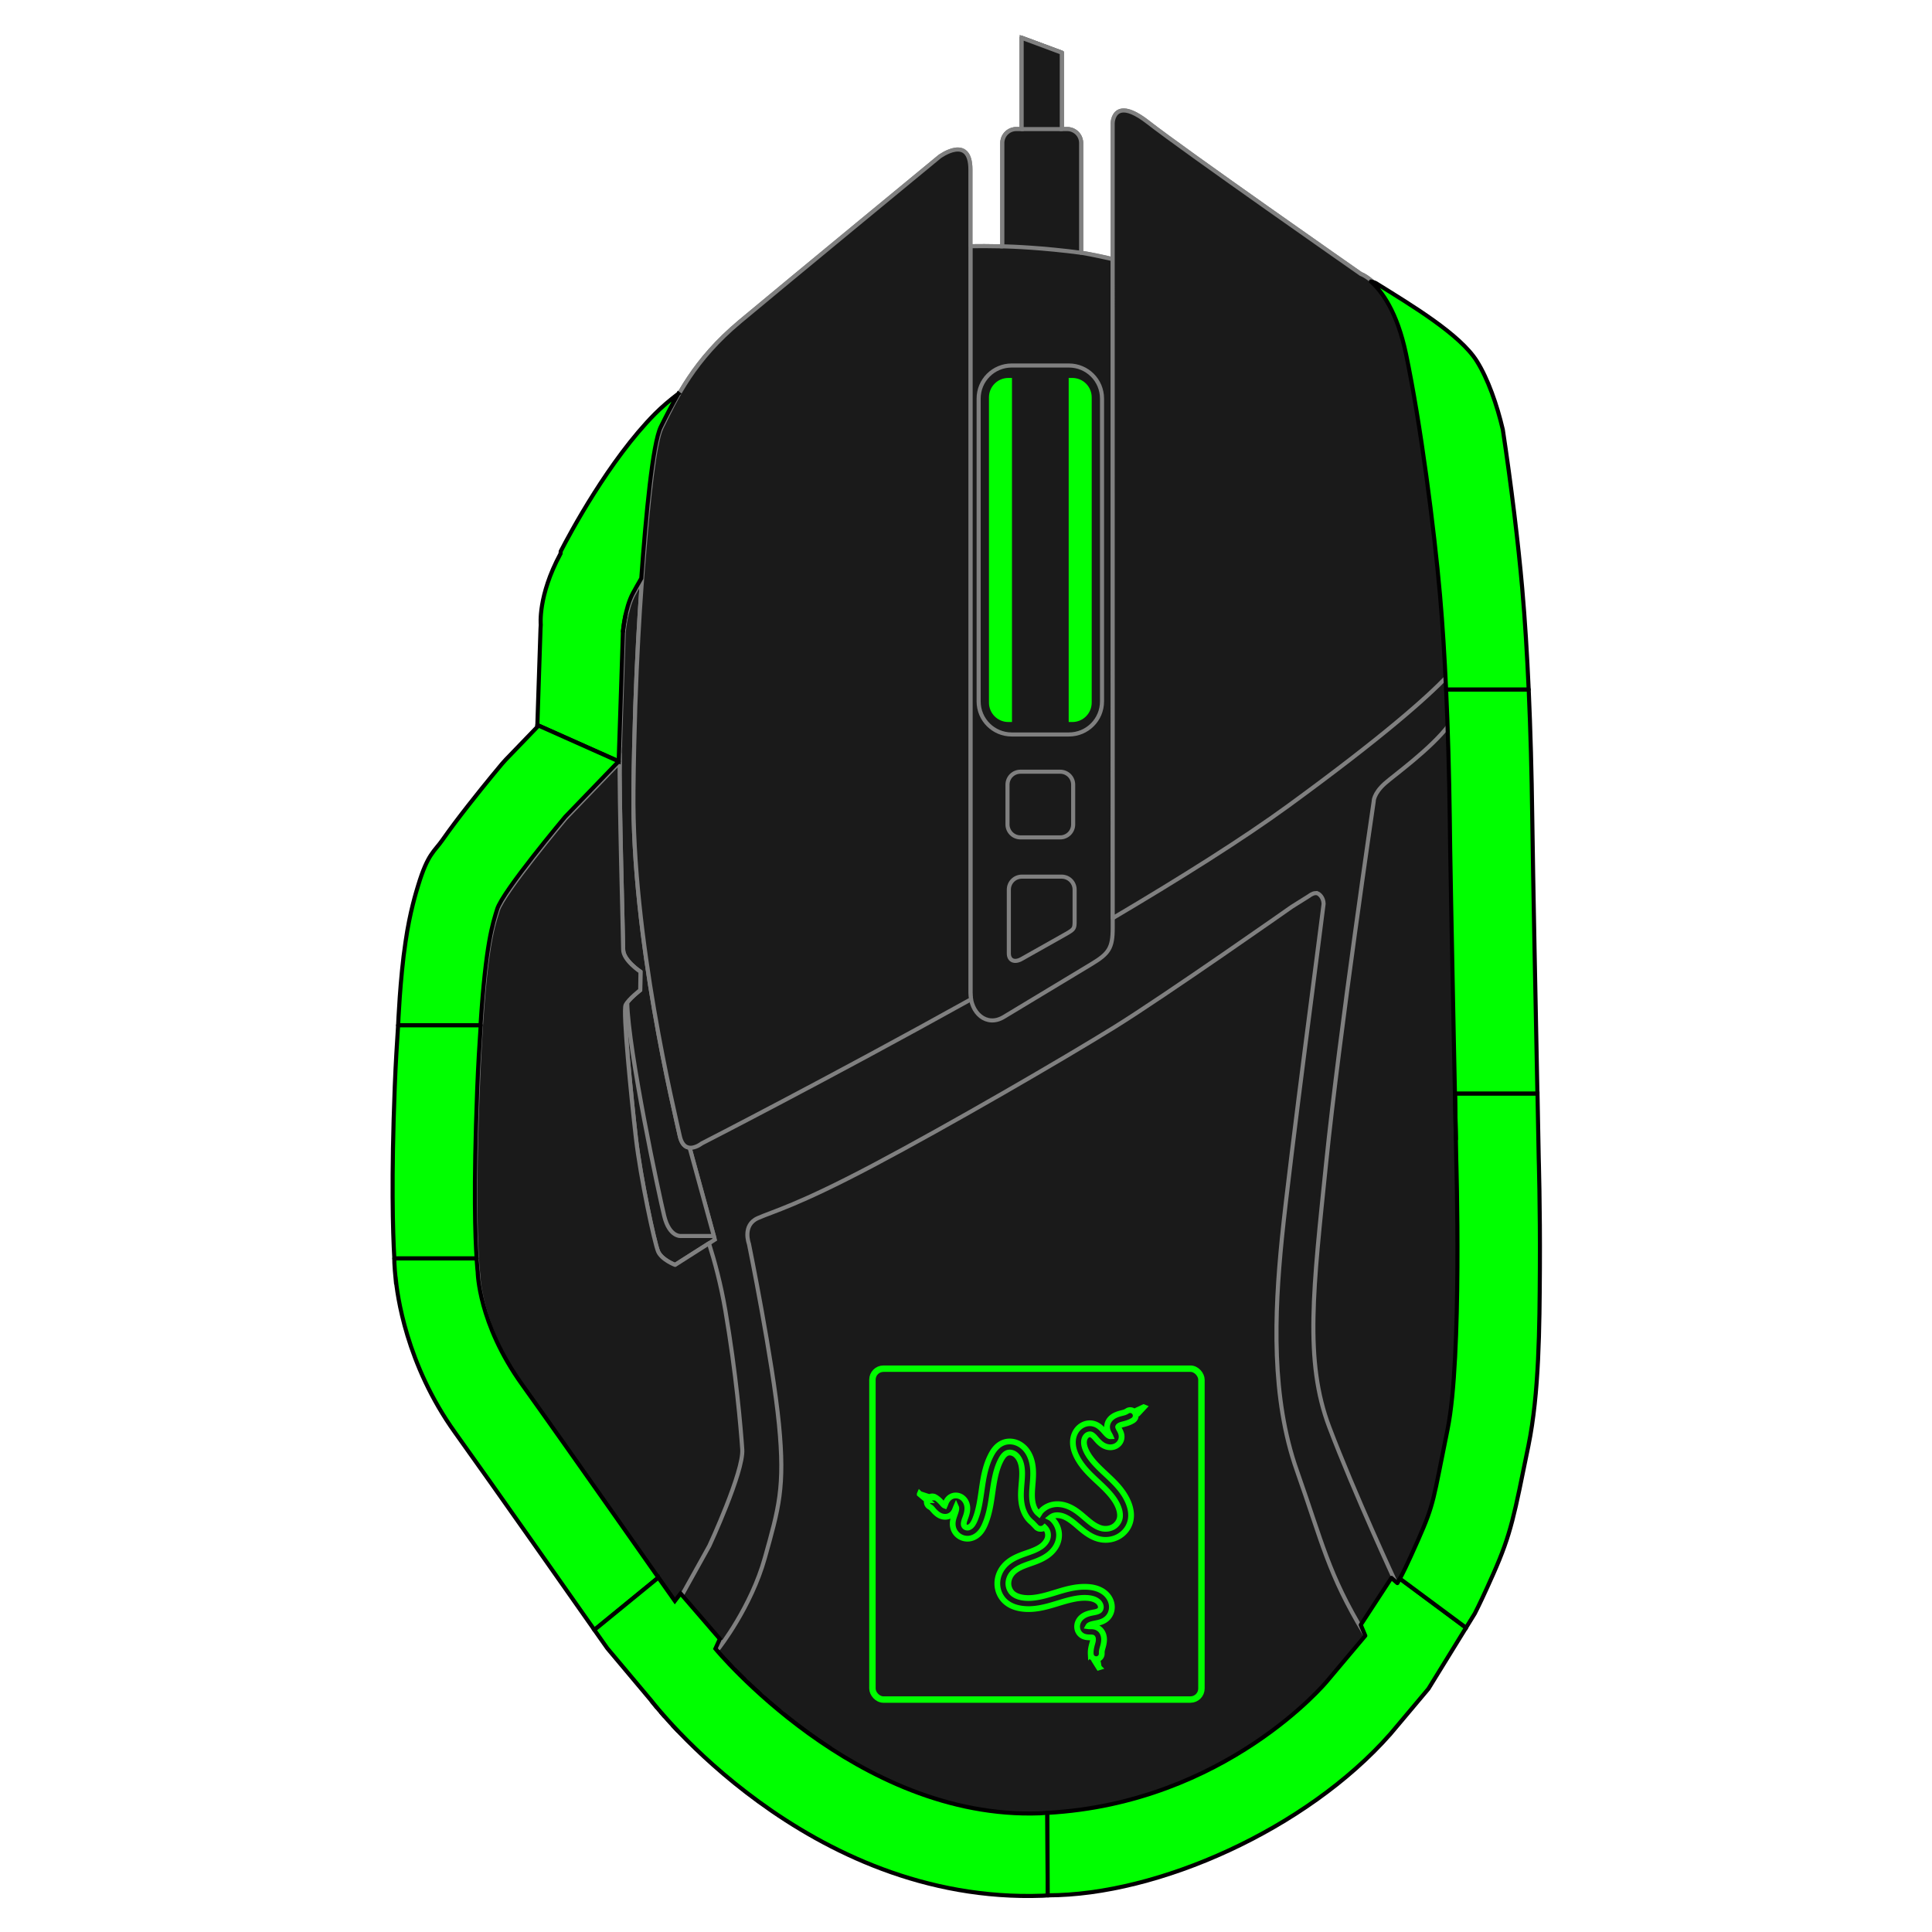 <?xml version="1.0" encoding="UTF-8" standalone="no"?>
<!-- Created with Inkscape (http://www.inkscape.org/) -->

<svg
   width="7.5in"
   height="7.5in"
   viewBox="0 0 190.5 190.5"
   version="1.1"
   id="svg5"
   xmlns:xlink="http://www.w3.org/1999/xlink"
   xmlns="http://www.w3.org/2000/svg"
   xmlns:svg="http://www.w3.org/2000/svg">
  <defs
     id="defs2">
    <linearGradient
       id="linearGradient1109">
      <stop
         style="stop-color:#646464;stop-opacity:1"
         offset="0"
         id="stop1105" />
      <stop
         style="stop-color:#4e4e4e;stop-opacity:0"
         offset="1"
         id="stop1107" />
    </linearGradient>
    <linearGradient
       xlink:href="#linearGradient1109"
       id="linearGradient1111"
       x1="73.357"
       y1="91.769"
       x2="73.357"
       y2="175.341"
       gradientUnits="userSpaceOnUse" />
    <linearGradient
       xlink:href="#linearGradient1109"
       id="linearGradient1140"
       gradientUnits="userSpaceOnUse"
       x1="73.357"
       y1="91.769"
       x2="73.357"
       y2="175.341"
       gradientTransform="matrix(-1,0,0,1,277.7,5.009)" />
    <linearGradient
       xlink:href="#linearGradient1109"
       id="linearGradient1145"
       gradientUnits="userSpaceOnUse"
       gradientTransform="matrix(-1,0,0,1,232.624,5.072)"
       x1="73.357"
       y1="91.769"
       x2="73.357"
       y2="175.341" />
    <linearGradient
       xlink:href="#linearGradient1109"
       id="linearGradient1147"
       gradientUnits="userSpaceOnUse"
       x1="73.357"
       y1="91.769"
       x2="73.357"
       y2="175.341"
       gradientTransform="translate(-45.114,-0.011)" />
  </defs>
  <g
     id="g311"
     transform="translate(38.503,3.416)">
    <g
       id="layer1"
       transform="matrix(0.805,0,0,0.805,-28.697,-25.042)">
      <g
         id="g7320"
         style="fill:#1a1a1a;stroke:#808080">
        <g
           id="g6374"
           transform="translate(7.109,24.322)"
           style="fill:#1a1a1a;stroke:#808080">
          <path
             id="rect2503"
             style="opacity:1;fill:#1a1a1a;stroke:#808080;stroke-width:1.89;stroke-linecap:round;stroke-linejoin:round"
             d="m 399.428,27.047 v 42.207 h -2.473 c -3.577,0 -6.455,2.88 -6.455,6.457 v 47.746 c -5.95,-0.14 -11.007,-0.122 -14.75,-0.065 V 88 c 0,-16.5 -14.25,-6 -14.25,-6 0,0 -71,58.5 -92.25,76.25 C 248,176 240,193 233,207.25 c -3.777,7.689 -6.876,40.721 -9.018,70.1 -1.459,2.522 -2.853,4.975 -3.895,6.908 -3.712,6.894 -4.598,17.678 -4.598,17.678 L 213.512,362.062 188.75,387.75 c 0,0 -29,34.5 -31.5,42.75 -2.5,8.25 -6.75,18.75 -9.25,83.75 -2.5,65 0.25,84.25 0.25,84.25 0,0 0.25,23.75 20.5,52 20.25,28.25 70.75,100.25 70.75,100.25 l 2.656,-3.463 18.182,21.053 -2.066,4.527 c 0,0 65.407,79.373 150.26,76.191 84.853,-3.182 132.76,-60.988 132.76,-60.988 l 17.854,-21.213 -2.1,-5.027 14.199,-21.752 L 574,742.5 c 0,0 1.75,-2.25 9.5,-19.75 7.75,-17.5 7,-18.5 13.75,-51.5 6.75,-33 4,-125 4,-125 0,0 -2.5,-120.5 -3,-158 -0.5,-37.5 -1.75,-71.75 -4.5,-103 C 591,254 584.75,205.75 578,173.5 c -6.75,-32.25 -21.75,-37.25 -21.75,-37.25 0,0 -82,-57.25 -98.25,-70 -16.25,-12.75 -16.5,0.25 -16.5,0.25 v 62.887 c -4.634,-1.203 -9.54,-2.2 -14.586,-2.979 5.6e-4,-0.035 0.002,-0.07 0.002,-0.105 V 75.711 c 0,-3.577 -2.88,-6.457 -6.457,-6.457 h -2.471 v -35.312 z"
             transform="scale(0.265)" />
          <path
             id="rect12303"
             style="opacity:1;fill:#1a1a1a;stroke:#808080;stroke-width:1.891;stroke-linecap:round;stroke-linejoin:round"
             d="m 399.428,27.047 v 42.207 h -2.473 c -3.577,0 -6.455,2.88 -6.455,6.457 v 47.746 c -5.945,-0.14 -10.996,-0.122 -14.738,-0.065 V 468.469 c 0,9.301 7.423,15.995 15.387,11.191 l 40.609,-24.492 c 7.964,-4.804 9.762,-7.336 9.762,-16.637 0.027,-18.223 -0.019,-309.145 -0.019,-309.145 0,0 -9.54,-2.2 -14.586,-2.979 5.6e-4,-0.035 0.002,-0.07 0.002,-0.105 V 75.711 c 0,-3.577 -2.88,-6.457 -6.457,-6.457 h -2.471 v -35.312 z"
             transform="scale(0.265)" />
          <path
             id="path9809"
             style="fill:#1a1a1a;fill-rule:evenodd;stroke:#808080;stroke-width:1.89;stroke-linecap:butt;stroke-linejoin:miter;stroke-miterlimit:4;stroke-dasharray:none;stroke-opacity:1"
             d="m 399.428,27.047 v 42.207 h -2.473 c -3.577,0 -6.455,2.88 -6.455,6.457 v 47.73 c 4.549,0.111 18.456,0.627 36.688,3.021 -0.094,-0.015 -0.179,-0.04 -0.273,-0.055 5.6e-4,-0.035 0.002,-0.07 0.002,-0.105 V 75.711 c 0,-3.577 -2.88,-6.457 -6.457,-6.457 h -2.471 v -35.312 z"
             transform="scale(0.265)" />
          <path
             id="rect9508"
             style="opacity:1;fill:#1a1a1a;stroke:#808080;stroke-width:1.89;stroke-linecap:round;stroke-linejoin:round;stroke-miterlimit:4;stroke-dasharray:none"
             d="m 399.428,27.047 v 42.205 h 18.561 V 33.941 Z"
             transform="scale(0.265)" />
          <path
             id="rect14822"
             style="opacity:1;fill:#1a1a1a;stroke:#808080;stroke-width:0.5;stroke-linecap:round;stroke-linejoin:round"
             d="m 104.639,47.312 h 6.997 c 2.249,0 4.059,1.81 4.059,4.059 v 37.077 c 0,2.249 -1.81,4.059 -4.059,4.059 h -6.997 c -2.249,0 -4.059,-1.81 -4.059,-4.059 V 51.37 c 0,-2.249 1.81,-4.059 4.059,-4.059 z" />
          <path
             id="rect15161"
             style="opacity:1;fill:#1a1a1a;stroke:#808080;stroke-width:0.5;stroke-linecap:round;stroke-linejoin:round"
             d="m 105.705,97.067 h 4.864 c 0.881,0 1.59,0.709 1.59,1.59 v 4.864 c 0,0.881 -0.709,1.59 -1.59,1.59 h -4.864 c -0.881,0 -1.59,-0.709 -1.59,-1.59 v -4.864 c 0,-0.881 0.709,-1.59 1.59,-1.59 z" />
          <path
             id="rect15161-3"
             style="fill:#1a1a1a;stroke:#808080;stroke-width:1.89;stroke-linecap:round;stroke-linejoin:round;stroke-miterlimit:4;stroke-dasharray:none"
             d="m 399.516,414.795 c -0.006,0 -0.012,1e-5 -0.017,2e-5 -3.322,0.009 -5.992,2.686 -5.992,6.01 v 11.076 7.312 11.076 c 0,3.33 2.68,4.453 6.01,2.52 l 20.826,-11.738 c 3.33,-1.933 3.57,-2.354 3.57,-5.684 v -6.043 -6.621 -1.898 c 0,-3.33 -2.678,-6.01 -6.008,-6.01 z"
             transform="scale(0.265)" />
          <path
             id="path17169"
             style="fill:#1a1a1a;fill-rule:evenodd;stroke:#808080;stroke-width:1.89;stroke-linecap:butt;stroke-linejoin:miter;stroke-miterlimit:4;stroke-dasharray:none;stroke-opacity:1"
             d="m 224.734,267.943 c -0.247,3.15 -0.526,6.303 -0.752,9.406 -1.459,2.522 -2.853,4.975 -3.895,6.908 -3.712,6.894 -4.598,17.678 -4.598,17.678 l -1.695,51.51 c 0.004,0.202 3.1e-4,0.397 -0.014,0.586 -0.01,0.133 -0.015,0.387 -0.023,0.537 l -0.115,3.52 c -0.345,19.448 1.607,85.811 1.607,90.412 0,5 8,10.25 8,10.25 l -0.125,8.5 c 0,0 -5.375,4.125 -6.75,6.875 -1.375,2.75 2.625,42.875 4.75,61.375 2.125,18.5 8.625,48.625 10.25,52.5 1.625,3.875 7.875,6.25 7.875,6.25 l 18.363,-11.693 -11.666,-42.518 C 244.07,539.854 242.236,538.552 241.375,534.5 239.25,524.5 219.25,443.25 220,375 c 0.605,-55.062 3.483,-92.265 4.736,-107.055 z"
             transform="scale(0.265)" />
          <path
             id="path18144"
             style="fill:#1a1a1a;fill-rule:evenodd;stroke:#808080;stroke-width:1.89;stroke-linecap:butt;stroke-linejoin:miter;stroke-miterlimit:4;stroke-dasharray:none;stroke-opacity:1"
             d="m 224.734,267.943 c -0.247,3.15 -0.526,6.303 -0.752,9.406 -1.459,2.522 -2.853,4.975 -3.895,6.908 -3.712,6.894 -4.598,17.678 -4.598,17.678 l -1.695,51.51 c 0.004,0.202 3.1e-4,0.397 -0.014,0.586 -0.01,0.133 -0.015,0.387 -0.023,0.537 l -0.115,3.52 c -0.345,19.448 1.607,85.811 1.607,90.412 0,5 8,10.25 8,10.25 l -0.125,8.5 c 0,0 -4.051,3.112 -6.018,5.732 0.557,22.594 14.695,88.835 17.121,98.713 2.475,10.076 7.955,9.193 7.955,9.193 h 14.971 l -11.197,-40.812 C 244.077,539.895 242.237,538.558 241.375,534.5 239.25,524.5 219.25,443.25 220,375 c 0.605,-55.062 3.483,-92.265 4.736,-107.055 z"
             transform="scale(0.265)" />
          <path
             id="path19387"
             style="opacity:1;fill:#1a1a1a;stroke:#808080;stroke-width:1.89;stroke-linecap:round;stroke-linejoin:round"
             d="M 445.639,60.727 C 441.598,61.422 441.5,66.5 441.5,66.5 v 62.887 c 0,0 0.044,278.89 0.019,304.609 31.128,-18.41 60.11,-36.591 81.209,-51.982 44.006,-32.102 64.019,-49.999 73.48,-59.869 C 595.558,309.457 594.79,297.066 593.75,285.25 591,254 584.75,205.75 578,173.5 c -6.75,-32.25 -21.75,-37.25 -21.75,-37.25 0,0 -82,-57.25 -98.25,-70 -6.094,-4.781 -9.937,-5.941 -12.361,-5.523 z M 368.625,78.812 C 365.062,79.375 361.5,82 361.5,82 c 0,0 -71,58.5 -92.25,76.25 C 248,176 240,193 233,207.25 c -3.305,6.727 -6.048,32.853 -8.127,58.959 C 223.688,280.02 220.623,318.28 220,375 c -0.75,68.25 19.25,149.5 21.375,159.5 2.125,10 10.178,3.607 10.178,3.607 0,0 58.645,-30.012 124.508,-66.646 -0.176,-0.962 -0.299,-1.953 -0.299,-2.992 V 123.393 c -0.003,4e-5 -0.009,-5e-5 -0.012,0 V 88 c 0,-8.25 -3.562,-9.75 -7.125,-9.188 z"
             transform="scale(0.265)" />
          <path
             id="path20556"
             style="opacity:1;fill:#1a1a1a;stroke:#808080;stroke-width:1.89;stroke-linecap:round;stroke-linejoin:round;stroke-miterlimit:4;stroke-dasharray:none"
             d="m 213.795,353.475 -0.035,1.053 c 0.008,-0.152 0.012,-0.374 0.021,-0.496 0.013,-0.179 0.017,-0.365 0.014,-0.557 z m -0.152,4.613 -0.131,3.975 L 188.75,387.75 c 0,0 -29,34.5 -31.5,42.75 -2.5,8.25 -6.75,18.75 -9.25,83.75 -2.5,65 0.25,84.25 0.25,84.25 0,0 0.25,23.75 20.5,52 20.25,28.25 70.75,100.25 70.75,100.25 l 2.656,-3.463 0.016,0.019 12.916,-23.229 c 0,0 15.91,-34.296 15.203,-44.549 -0.707,-10.253 -2.828,-35.001 -7.777,-63.992 -2.118,-12.407 -4.996,-23.006 -7.615,-31.252 L 239.25,594.25 c 0,0 -6.25,-2.375 -7.875,-6.25 -1.625,-3.875 -8.125,-34 -10.25,-52.5 -2.125,-18.5 -6.125,-58.625 -4.75,-61.375 1.375,-2.75 6.75,-6.875 6.75,-6.875 l 0.125,-8.5 c 0,0 -8,-5.25 -8,-10.25 0,-4.601 -1.952,-70.964 -1.607,-90.412 z"
             transform="scale(0.265)" />
          <path
             id="path21113"
             style="fill:#1a1a1a;fill-rule:evenodd;stroke:#808080;stroke-width:1.89;stroke-linecap:butt;stroke-linejoin:miter;stroke-miterlimit:4;stroke-dasharray:none;stroke-opacity:1"
             d="m 597.107,344.48 c -8.227,11.091 -25.791,23.646 -29.83,27.281 -5.303,4.773 -5.127,8.309 -5.127,8.309 0,0 -15.909,107.834 -21.92,166.523 -6.01,58.69 -10.253,91.924 1.414,122.684 11.638,30.683 30.632,71.588 30.727,71.791 L 574,742.5 c 0,0 1.75,-2.25 9.5,-19.75 7.75,-17.5 7,-18.5 13.75,-51.5 6.75,-33 4,-125 4,-125 0,0 -2.5,-120.5 -3,-158 -0.203,-15.242 -0.641,-29.585 -1.143,-43.77 z"
             transform="scale(0.265)" />
          <path
             id="path21991"
             style="fill:#1a1a1a;fill-rule:evenodd;stroke:#808080;stroke-width:1.89;stroke-linecap:butt;stroke-linejoin:miter;stroke-miterlimit:4;stroke-dasharray:none;stroke-opacity:1"
             d="m 535.283,422.402 c -1.498,0.068 -2.965,1.287 -2.965,1.287 L 524.25,428.75 c 0,0 -58,40.75 -81.75,55.5 -23.75,14.75 -76.75,45.5 -111.75,64 -35,18.5 -45.875,21.125 -53.25,24.375 -7.375,3.25 -4.125,11.875 -4.125,11.875 0,0 11,54 13.875,83.375 2.875,29.375 -0.125,38.875 -6.5,61.75 -6.375,22.875 -21.25,41.75 -21.25,41.75 l -0.852,0.666 -0.377,0.826 c 0,0 65.407,79.373 150.26,76.191 84.853,-3.182 132.76,-60.988 132.76,-60.988 l 17.789,-21.137 c -0.429,-0.794 -0.874,-1.586 -1.35,-2.375 -16.617,-27.577 -19.269,-41.719 -31.113,-75.307 C 514.773,655.664 516.187,617.305 519.723,581.949 523.258,546.594 539,428.5 539,427.375 c 0,-1.125 -0.45,-3.289 -2.262,-4.57 -0.453,-0.32 -0.956,-0.425 -1.455,-0.402 z"
             transform="scale(0.265)" />
        </g>
      </g>
      <g
         id="x0-y0"
         style="stroke-width:1.406;stroke-miterlimit:4;stroke-dasharray:none"
         transform="matrix(0.56,0,0,0.56,61.354,75.225)"
         class="LED">
        <rect
           style="fill:none;fill-opacity:1;fill-rule:evenodd;stroke:#00ff00;stroke-width:1.406;stroke-linecap:round;stroke-miterlimit:4;stroke-dasharray:none;stroke-opacity:1;paint-order:markers fill stroke"
           id="logo-outline"
           width="71.961"
           height="72.373"
           x="59.514"
           y="213.01"
           ry="2.405" />
        <path
           style="color:#000000;font-style:normal;font-variant:normal;font-weight:normal;font-stretch:normal;font-size:medium;line-height:normal;font-family:sans-serif;font-variant-ligatures:normal;font-variant-position:normal;font-variant-caps:normal;font-variant-numeric:normal;font-variant-alternates:normal;font-feature-settings:normal;text-indent:0;text-align:start;text-decoration:none;text-decoration-line:none;text-decoration-style:solid;text-decoration-color:#000000;letter-spacing:normal;word-spacing:normal;text-transform:none;writing-mode:lr-tb;direction:ltr;text-orientation:mixed;dominant-baseline:auto;baseline-shift:baseline;text-anchor:start;white-space:normal;shape-padding:0;clip-rule:nonzero;display:inline;overflow:visible;visibility:visible;opacity:1;isolation:auto;mix-blend-mode:normal;color-interpolation:sRGB;color-interpolation-filters:linearRGB;solid-color:#000000;solid-opacity:1;vector-effect:none;fill:none;fill-opacity:1;fill-rule:evenodd;stroke:#00ff00;stroke-width:1.259;stroke-linecap:round;stroke-linejoin:miter;stroke-miterlimit:4;stroke-dasharray:none;stroke-dashoffset:0;stroke-opacity:1;color-rendering:auto;image-rendering:auto;shape-rendering:auto;text-rendering:auto;enable-background:accumulate"
           d="m 118.844,221.443 -2.103,0.984 a 1.208,1.208 0 0 0 -0.87,-0.354 1.208,1.208 0 0 0 -0.651,0.205 c -0.162,0.105 -0.336,0.193 -0.516,0.262 -0.44,0.169 -1.147,0.246 -1.984,0.621 -0.423,0.189 -0.87,0.465 -1.241,0.9 -0.381,0.447 -0.657,1.032 -0.647,1.722 0.011,0.734 0.316,1.248 0.511,1.595 0.109,0.194 0.177,0.323 0.214,0.411 -0.058,0.002 -0.155,-0.013 -0.262,-0.061 -0.113,-0.05 -0.243,-0.136 -0.385,-0.258 -0.286,-0.245 -0.601,-0.647 -1.032,-1.11 -0.436,-0.47 -1.014,-1.011 -1.862,-1.272 -0.911,-0.281 -1.851,-0.132 -2.631,0.306 -0.769,0.431 -1.32,1.105 -1.648,1.858 -0.375,0.861 -0.442,1.772 -0.328,2.618 0.113,0.839 0.4,1.601 0.734,2.282 1.202,2.448 3.18,4.207 4.944,5.853 1.757,1.639 3.391,3.286 4.179,5.224 0.364,0.894 0.51,1.821 0.319,2.579 -0.181,0.718 -0.709,1.4 -1.377,1.788 -0.674,0.392 -1.543,0.532 -2.343,0.385 -0.767,-0.142 -1.552,-0.547 -2.304,-1.088 -0.756,-0.544 -1.496,-1.229 -2.33,-1.919 -0.835,-0.691 -1.777,-1.393 -2.92,-1.853 -1.157,-0.466 -2.516,-0.667 -3.842,-0.258 -0.84,0.259 -1.591,0.744 -2.172,1.403 -0.141,0.16 -0.232,0.353 -0.35,0.529 -0.22,-0.185 -0.438,-0.38 -0.608,-0.612 -0.453,-0.617 -0.729,-1.426 -0.848,-2.295 -0.119,-0.874 -0.087,-1.821 -0.013,-2.815 0.074,-0.995 0.19,-2.047 0.188,-3.16 -0.002,-1.116 -0.125,-2.301 -0.564,-3.449 -0.408,-1.066 -1.096,-2.097 -2.151,-2.789 -0.528,-0.347 -1.137,-0.596 -1.792,-0.695 -0.329,-0.05 -0.665,-0.063 -1.001,-0.031 -0.336,0.032 -0.671,0.109 -0.997,0.232 -0.71,0.268 -1.278,0.72 -1.722,1.22 -0.44,0.496 -0.753,1.028 -1.014,1.534 -1.218,2.361 -1.636,4.924 -1.984,7.326 -0.348,2.398 -0.652,4.715 -1.491,6.74 -0.212,0.513 -0.441,0.944 -0.708,1.25 -0.256,0.294 -0.575,0.482 -0.822,0.52 -0.194,0.03 -0.433,-0.026 -0.59,-0.131 -0.156,-0.104 -0.289,-0.301 -0.328,-0.476 -0.048,-0.215 -10e-4,-0.584 0.149,-1.04 0.153,-0.466 0.416,-1.039 0.551,-1.788 0.068,-0.376 0.099,-0.797 0.035,-1.241 -0.065,-0.449 -0.226,-0.911 -0.533,-1.329 -0.313,-0.425 -0.756,-0.774 -1.324,-0.935 -0.582,-0.165 -1.22,-0.113 -1.788,0.236 -0.411,0.253 -0.666,0.591 -0.839,0.896 -0.17,0.299 -0.256,0.561 -0.328,0.756 -0.044,0.121 -0.074,0.178 -0.1,0.236 -0.044,-0.018 -0.085,-0.024 -0.166,-0.087 -0.242,-0.188 -0.557,-0.66 -1.158,-1.193 -0.249,-0.22 -0.521,-0.415 -0.813,-0.573 a 1.208,1.208 0 0 0 -1.32,0.092 l -0.214,-0.184 -1.783,-0.586 -0.004,-0.004 -0.004,0.009 v 0.004 l 1.595,1.342 a 1.208,1.208 0 0 0 0.581,1.451 c 0.129,0.07 0.253,0.156 0.363,0.254 0.267,0.237 0.602,0.769 1.276,1.294 0.342,0.266 0.774,0.512 1.32,0.603 0.567,0.094 1.202,0.009 1.753,-0.402 0.324,-0.241 0.524,-0.525 0.664,-0.782 0.138,-0.253 0.215,-0.474 0.275,-0.638 0.047,-0.127 0.073,-0.184 0.105,-0.258 0.02,0.045 0.043,0.076 0.052,0.144 0.018,0.119 0.011,0.279 -0.022,0.463 -0.067,0.373 -0.265,0.852 -0.468,1.469 -0.206,0.626 -0.409,1.42 -0.21,2.317 0.179,0.81 0.658,1.501 1.342,1.958 0.682,0.456 1.5,0.636 2.304,0.511 0.963,-0.149 1.724,-0.691 2.273,-1.32 0.538,-0.617 0.863,-1.296 1.119,-1.915 1.003,-2.424 1.305,-4.95 1.648,-7.317 0.343,-2.363 0.75,-4.643 1.74,-6.561 0.211,-0.409 0.429,-0.766 0.673,-1.04 0.241,-0.271 0.515,-0.468 0.769,-0.564 0.23,-0.087 0.513,-0.116 0.787,-0.074 0.276,0.042 0.562,0.153 0.822,0.323 0.521,0.342 0.958,0.94 1.224,1.635 0.293,0.766 0.405,1.658 0.407,2.592 0.002,0.936 -0.105,1.928 -0.184,2.977 -0.078,1.049 -0.132,2.161 0.026,3.318 0.159,1.162 0.539,2.365 1.298,3.401 0.309,0.421 0.678,0.792 1.084,1.119 l 0.879,0.922 a 1.208,1.208 0 0 0 0.927,0.385 1.208,1.208 0 0 0 0.052,0 1.208,1.208 0 0 0 0.844,-0.319 c 0.272,0.262 0.497,0.584 0.616,0.94 0.136,0.404 0.16,0.865 0.066,1.281 -0.151,0.662 -0.631,1.326 -1.276,1.832 -0.657,0.514 -1.5,0.898 -2.422,1.241 -0.923,0.344 -1.941,0.653 -2.977,1.119 -1.04,0.468 -2.102,1.106 -2.937,2.085 -0.892,1.045 -1.425,2.387 -1.421,3.794 0.004,1.414 0.557,2.804 1.595,3.812 1.069,1.037 2.448,1.495 3.742,1.674 2.729,0.377 5.317,-0.375 7.654,-1.088 2.327,-0.711 4.56,-1.397 6.675,-1.255 0.584,0.039 1.123,0.143 1.582,0.332 0.453,0.186 0.839,0.47 1.08,0.796 0.203,0.275 0.318,0.606 0.315,0.887 -0.002,0.268 -0.131,0.548 -0.284,0.691 -0.156,0.145 -0.48,0.291 -0.927,0.393 -0.456,0.104 -1.053,0.171 -1.735,0.411 -0.343,0.12 -0.705,0.29 -1.049,0.542 -0.347,0.255 -0.668,0.587 -0.896,1.023 -0.232,0.443 -0.353,0.962 -0.28,1.517 0.075,0.567 0.348,1.11 0.844,1.499 0.396,0.311 0.818,0.429 1.176,0.485 0.351,0.055 0.631,0.05 0.839,0.052 0.329,0.004 0.495,0.051 0.49,0.048 -0.016,-0.009 0.041,0.037 0.07,0.118 0.034,0.095 0.052,0.259 0.031,0.468 -0.044,0.427 -0.301,1.041 -0.437,1.906 -0.056,0.355 -0.075,0.716 -0.057,1.075 a 1.208,1.208 0 0 0 0.712,1.053 l 0.052,0.302 0.997,1.595 0.013,-0.004 -0.004,-0.004 -0.323,-1.81 a 1.208,1.208 0 0 0 0.966,-1.255 c -0.009,-0.192 3.8e-4,-0.386 0.031,-0.577 0.073,-0.466 0.36,-1.12 0.455,-2.033 0.048,-0.461 0.029,-0.986 -0.162,-1.526 -0.196,-0.553 -0.564,-1.084 -1.167,-1.421 -0.641,-0.358 -1.236,-0.35 -1.635,-0.354 -0.223,-0.002 -0.369,-0.004 -0.463,-0.018 0.028,-0.051 0.085,-0.127 0.179,-0.197 0.1,-0.073 0.243,-0.143 0.42,-0.205 0.355,-0.125 0.856,-0.196 1.473,-0.337 0.626,-0.143 1.382,-0.375 2.033,-0.979 0.699,-0.649 1.042,-1.536 1.053,-2.43 0.011,-0.882 -0.295,-1.696 -0.782,-2.356 -0.558,-0.755 -1.317,-1.267 -2.107,-1.591 -0.783,-0.322 -1.582,-0.456 -2.339,-0.507 -2.721,-0.183 -5.237,0.65 -7.545,1.355 -2.298,0.702 -4.542,1.292 -6.614,1.005 -0.956,-0.132 -1.83,-0.47 -2.391,-1.014 -0.531,-0.515 -0.859,-1.313 -0.861,-2.085 -0.002,-0.78 0.311,-1.602 0.839,-2.221 0.507,-0.594 1.249,-1.071 2.094,-1.451 0.849,-0.383 1.814,-0.68 2.828,-1.058 1.016,-0.378 2.094,-0.845 3.064,-1.604 0.983,-0.769 1.833,-1.842 2.142,-3.195 0.196,-0.857 0.153,-1.754 -0.127,-2.588 -0.28,-0.833 -0.786,-1.573 -1.46,-2.137 a 1.208,1.208 0 0 0 -0.219,-0.144 c 0.234,-0.188 0.492,-0.35 0.774,-0.437 0.649,-0.2 1.465,-0.114 2.225,0.192 0.774,0.312 1.528,0.842 2.286,1.469 0.759,0.628 1.535,1.356 2.457,2.019 0.926,0.666 2.008,1.27 3.274,1.504 1.351,0.25 2.779,0.038 3.995,-0.669 1.223,-0.711 2.152,-1.884 2.505,-3.287 0.363,-1.445 0.072,-2.868 -0.42,-4.078 -1.038,-2.552 -2.983,-4.413 -4.769,-6.08 -1.779,-1.66 -3.489,-3.251 -4.424,-5.154 -0.258,-0.525 -0.441,-1.046 -0.507,-1.539 -0.066,-0.486 -0.013,-0.962 0.149,-1.333 0.137,-0.314 0.371,-0.575 0.616,-0.713 0.234,-0.131 0.539,-0.167 0.739,-0.105 0.203,0.062 0.492,0.272 0.804,0.608 0.318,0.343 0.675,0.827 1.224,1.298 0.276,0.237 0.597,0.467 0.988,0.638 0.394,0.173 0.846,0.283 1.338,0.262 0.499,-0.02 1.012,-0.174 1.456,-0.516 0.453,-0.349 0.785,-0.854 0.874,-1.477 0.071,-0.499 -0.036,-0.926 -0.166,-1.263 -0.128,-0.331 -0.274,-0.571 -0.376,-0.752 -0.161,-0.287 -0.201,-0.452 -0.201,-0.446 2.4e-4,0.018 0.009,-0.053 0.066,-0.118 0.066,-0.077 0.198,-0.177 0.389,-0.262 0.392,-0.175 1.054,-0.263 1.871,-0.577 0.336,-0.129 0.655,-0.29 0.957,-0.485 a 1.208,1.208 0 0 0 0.546,-1.255 l 0.49,-0.223 1.285,-1.381 z m -0.018,0.018 -1.263,1.359 -0.49,0.223 a 1.208,1.208 0 0 0 -0.323,-0.608 z m -48.939,18.975 1.762,0.581 0.21,0.184 a 1.208,1.208 0 0 0 -0.398,0.559 z m 38.095,36.018 a 1.208,1.208 0 0 0 0.713,0.079 l 0.319,1.788 -0.984,-1.574 z"
           id="logo"
           nostroke="true" />
      </g>
      <path
         id="x1-y0"
         style="opacity:1;fill:#00ff00;stroke:none;stroke-width:0.5;stroke-linecap:round;stroke-linejoin:round;stroke-miterlimit:4;stroke-dasharray:none"
         d="m 111.334,73.158 c -1.318,0 -2.38,1.062 -2.38,2.38 v 37.385 c 0,1.318 1.062,2.38 2.38,2.38 h 0.44 V 73.158 Z m 7.385,0 v 42.145 h 0.44 c 1.318,0 2.38,-1.061 2.38,-2.38 V 75.538 c 0,-1.318 -1.061,-2.38 -2.38,-2.38 z"
         class="LED" />
      <path
         id="x2-y0"
         style="fill:#00ff00;fill-rule:evenodd;stroke:#000000;stroke-width:0.5;stroke-linecap:butt;stroke-linejoin:miter;stroke-miterlimit:4;stroke-dasharray:none;stroke-opacity:1"
         d="m 70.91,75.086 c -1.064,0.811 -2.036,1.636 -2.857,2.462 -5.622,5.663 -10.448,14.703 -11.548,16.836 -0.008,0.103 -0.02,0.198 -0.028,0.3 -0.01,0.019 -0.022,0.038 -0.032,0.057 -2.749,5.106 -2.391,8.64 -2.391,8.64 -0.014,0.165 -0.023,0.329 -0.028,0.495 l -0.388,11.798 9.962,4.443 0.523,-15.909 c 0,0 0.234,-2.853 1.216,-4.677 0.275,-0.512 0.644,-1.161 1.03,-1.828 0.567,-7.773 1.387,-16.513 2.386,-18.547 0.625,-1.273 1.342,-2.652 2.153,-4.071 z"
         class="LED" />
      <path
         id="x3-y0"
         style="opacity:1;fill:#00ff00;stroke:#000000;stroke-width:0.5;stroke-linecap:round;stroke-linejoin:round"
         d="m 64.452,102.15 c -0.245,1.13 -0.327,2.058 -0.327,2.058 0,0 0.095,-0.933 0.338,-2.058 z m -10.812,13.524 -0.008,0.228 -3.856,4 c -0.159,0.165 -0.312,0.335 -0.46,0.511 0,0 -2.007,2.385 -4.14,5.109 -1.066,1.362 -2.169,2.808 -3.162,4.229 -0.993,1.421 -1.798,1.681 -2.968,5.544 -0.215,0.709 -1.029,3.266 -1.556,6.946 -0.674,4.439 -0.907,10.21 -0.907,10.21 h 10.091 c 0.654,-10.123 1.5,-12.443 2.041,-14.227 0.661,-2.183 8.334,-11.311 8.334,-11.311 l 6.552,-6.796 z"
         class="LED" />
      <path
         id="x4-y0"
         style="opacity:1;fill:#00ff00;stroke:#000000;stroke-width:0.5;stroke-linecap:round;stroke-linejoin:round;stroke-miterlimit:4;stroke-dasharray:none"
         d="m 36.583,152.451 c -0.144,2.296 -0.293,4.47 -0.411,7.544 -0.434,11.277 -0.243,17.637 -0.052,21.013 h 10.081 c -0.173,-2.526 -0.402,-8.439 0.067,-20.625 0.126,-3.276 0.28,-5.607 0.433,-7.932 z"
         class="LED" />
      <path
         id="x5-y0"
         style="opacity:1;fill:#00ff00;stroke:#000000;stroke-width:0.5;stroke-linecap:round;stroke-linejoin:round"
         d="m 36.332,184.103 -0.062,-0.812 c 0.186,2.111 1.286,10.671 7.276,19.028 4.69,6.543 14.724,20.835 17.075,24.186 l 7.837,-6.407 c 0.284,0.404 2.018,2.859 2.018,2.859 0,0 -13.361,-19.05 -18.719,-26.524 -5.358,-7.474 -5.424,-13.758 -5.424,-13.758 0,0 -0.067,-0.546 -0.142,-1.667 H 36.121 c 0,0 -0.058,0.461 0.212,3.095 z m 39.111,44.706 c 0,0 0.338,0.404 0.937,1.061 -0.589,-0.647 -0.937,-1.061 -0.937,-1.061 z m 1.102,1.239 c 0.269,0.293 0.577,0.619 0.942,0.998 -0.361,-0.374 -0.675,-0.707 -0.942,-0.998 z m 1.244,1.306 c 0.369,0.378 0.772,0.778 1.223,1.216 -0.447,-0.433 -0.856,-0.841 -1.223,-1.216 z m 1.647,1.623 c 0.464,0.444 0.964,0.904 1.502,1.389 -0.535,-0.482 -1.04,-0.948 -1.502,-1.389 z m 2.014,1.848 c 0.573,0.508 1.186,1.026 1.832,1.561 -0.643,-0.532 -1.26,-1.055 -1.832,-1.561 z m -13.804,0.408 c 0,0 0.246,0.308 0.604,0.74 -0.279,-0.34 -0.604,-0.74 -0.604,-0.74 z m 1.145,1.379 c 0.131,0.153 0.254,0.291 0.409,0.467 -0.143,-0.163 -0.285,-0.323 -0.409,-0.467 z m 15.015,0.207 c 1.686,1.368 3.574,2.782 5.677,4.15 h 0.006 c -2.1,-1.366 -3.998,-2.784 -5.683,-4.15 z M 70.243,238.226 c 0.195,0.211 0.364,0.395 0.581,0.623 -0.211,-0.222 -0.39,-0.417 -0.581,-0.623 z"
         class="LED" />
      <path
         id="x6-y0"
         style="fill:#00ff00;fill-rule:evenodd;stroke:#000000;stroke-width:0.5;stroke-linecap:butt;stroke-linejoin:miter;stroke-miterlimit:4;stroke-dasharray:none;stroke-opacity:1"
         d="m 68.459,220.098 -7.841,6.41 c 0.181,0.258 1.588,2.251 1.588,2.251 l 5.441,6.476 c 0,0 19,24.915 47.932,23.83 0.196,-0.007 0.378,-0.036 0.573,-0.045 l -0.046,-10.121 c -0.307,0.017 -0.595,0.059 -0.905,0.071 -22.451,0.842 -39.756,-20.159 -39.756,-20.159 l 0.547,-1.198 -4.811,-5.57 -0.703,0.916 c 0,0 -1.734,-2.455 -2.018,-2.859 z"
         class="LED" />
      <path
         id="x7-y0"
         style="opacity:1;fill:#00ff00;stroke:#000000;stroke-width:0.5;stroke-linecap:round;stroke-linejoin:round;stroke-miterlimit:4;stroke-dasharray:none"
         d="m 158.251,220.134 -3.757,5.755 0.556,1.33 -4.724,5.613 c 0,0 -12.339,14.87 -34.221,16.084 l 0.046,10.103 c 13.485,0.002 31.656,-8.069 41.954,-19.74 l -0.049,0.059 4.724,-5.613 4.611,-7.485 -8.1,-6.012 c -0.2,0.371 -0.31,0.547 -0.31,0.547 z"
         class="LED" />
      <path
         id="x8-y0"
         style="fill:#00ff00;fill-rule:evenodd;stroke:#000000;stroke-width:0.5;stroke-linecap:butt;stroke-linejoin:miter;stroke-miterlimit:4;stroke-dasharray:none;stroke-opacity:1"
         d="m 166.037,160.803 c 0.041,1.979 0.153,8.048 0.153,8.048 0,0 0.728,24.342 -1.058,33.073 -1.786,8.731 -1.587,8.996 -3.638,13.626 -1.407,3.178 -1.932,4.187 -2.208,4.676 l 8.104,6.015 1.073,-1.742 c 0.505,-0.987 1.194,-2.432 2.269,-4.858 2.206,-4.981 2.55,-7.144 4.298,-15.692 1.316,-6.435 1.361,-14.397 1.404,-21.777 0.043,-7.38 -0.145,-13.622 -0.145,-13.622 l 0.003,0.092 c 0,0 -0.11,-5.941 -0.149,-7.838 z"
         class="LED" />
      <path
         id="x9-y0"
         style="opacity:1;fill:#00ff00;stroke:#000000;stroke-width:0.5;stroke-linecap:round;stroke-linejoin:round;stroke-miterlimit:4;stroke-dasharray:none"
         d="m 164.948,111.318 c 0.23,4.994 0.375,10.215 0.449,15.728 0.021,5.387 1.091,55.946 0.641,33.757 h 10.095 c -0.185,-9.076 -0.534,-26.354 -0.634,-33.891 -0.072,-5.421 -0.211,-10.601 -0.434,-15.593 z"
         class="LED" />
      <path
         id="x10-y0"
         style="fill:#00ff00;stroke:#000000;stroke-width:0.5;stroke-linecap:round;stroke-linejoin:round"
         d="m 155.738,61.344 c 1.318,1.176 3.212,3.679 4.301,8.883 1.786,8.533 3.44,21.299 4.167,29.567 0.323,3.674 0.558,7.531 0.742,11.524 h 10.116 c -0.191,-4.277 -0.443,-8.421 -0.794,-12.41 -0.484,-5.495 -1.339,-12.587 -2.375,-19.429 -0.721,-3.059 -1.814,-6.2 -3.187,-8.386 -2.058,-3.274 -7.905,-6.782 -12.348,-9.542 -0.13,-0.081 -0.395,-0.142 -0.622,-0.208 z"
         class="LED" />
    </g>
  </g>
</svg>

